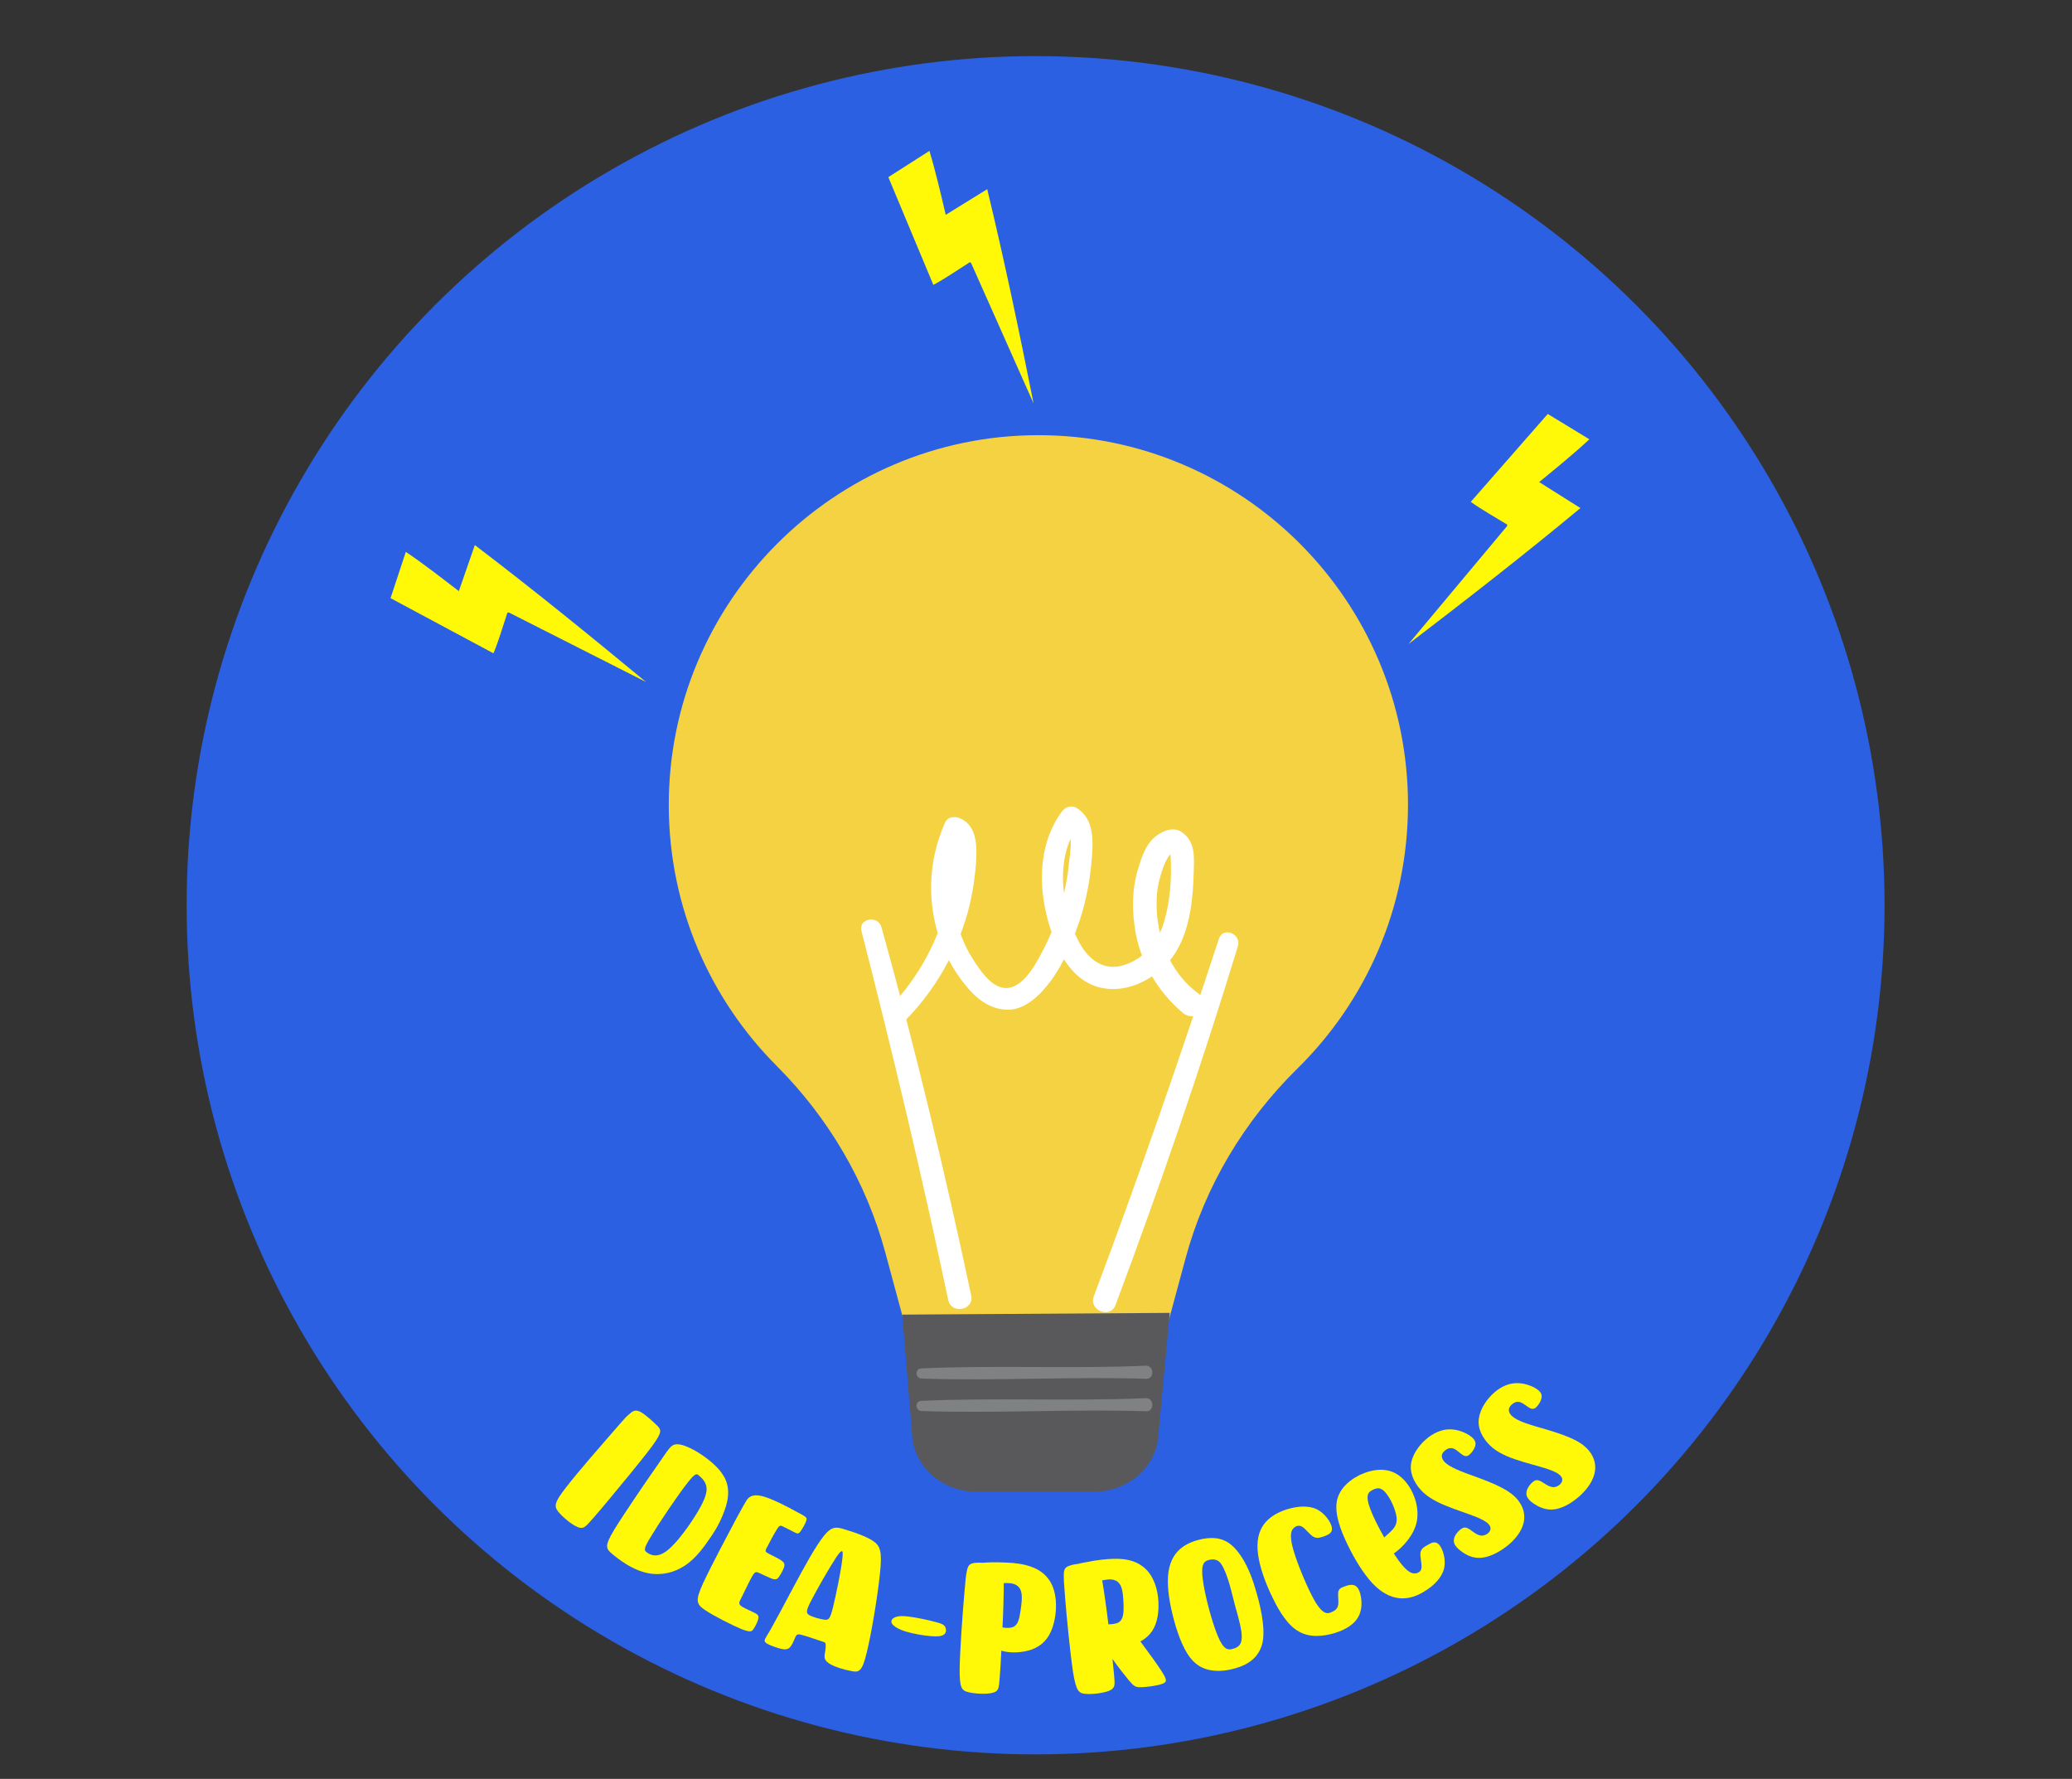 <?xml version="1.0" encoding="UTF-8"?><svg id="assetliste_forside" xmlns="http://www.w3.org/2000/svg" width="1059" height="909" xmlns:xlink="http://www.w3.org/1999/xlink" viewBox="0 0 1059 909"><rect x="0" y="0" width="1059" height="909" fill="#333333" stroke="none"/><defs><style>.cls-1{fill:#59595b;}.cls-1,.cls-2,.cls-3,.cls-4,.cls-5,.cls-6{stroke-width:0px;}.cls-2{fill:#2b60e2;}.cls-3{fill:#fff;}.cls-4{fill:#fff806;}.cls-5{fill:#f4d242;}.cls-6{fill:#808183;}</style><filter id="drop-shadow-29" filterUnits="userSpaceOnUse"><feOffset dx="6" dy="6"/><feGaussianBlur result="blur" stdDeviation="6"/><feFlood flood-color="#000" flood-opacity=".75"/><feComposite in2="blur" operator="in"/><feComposite in="SourceGraphic"/></filter></defs><circle class="cls-2" cx="529.29" cy="462.57" r="433.9"/><path class="cls-5" d="m719.63,411.28c0-104.33-84.58-188.91-188.91-188.91-104.33,0-189.27,85.24-188.91,189.57.18,51.81,21.22,98.7,55.15,132.72,26.42,26.48,45.74,59.19,55.5,95.3l15.23,56.34h123.83l14.43-53.36c9.97-36.89,29.95-70.17,57.2-96.96,34.85-34.27,56.47-81.96,56.47-134.7Z"/><path class="cls-1" d="m559.32,762.28h-60.38c-17.11,0-31.74-12.63-32.72-28.66l-5.1-61.87,136.74-.88-5.84,62.74c-.98,16.03-15.61,28.66-32.72,28.66Z"/><path class="cls-6" d="m585.58,697.86c-38.2,1.63-76.53-.32-114.72,1.36-3.39.15-3.14,5.1.19,5.21,38.22,1.27,76.55-1.1,114.78.12,4.29.14,4.1-6.88-.24-6.69Z"/><path class="cls-6" d="m585.58,714.45c-38.2,1.63-76.53-.32-114.72,1.36-3.39.15-3.14,5.1.19,5.21,38.22,1.27,76.55-1.1,114.78.12,4.29.14,4.1-6.88-.24-6.69Z"/><path class="cls-3" d="m612.25,507.46c-6.07-4.44-10.79-10.26-14.23-16.79,6.85-8.46,9.87-19.83,11.12-30.41.77-6.46.98-12.95,1.09-19.45.1-6.27-.72-11.59-6.03-15.49-4.73-3.48-11.05-.34-14.69,3.04-4.19,3.89-6.22,10.27-7.84,15.58-3.27,10.73-3.21,22.23-1.16,33.16.72,3.81,1.78,7.56,3.16,11.18-2.68,2.1-5.72,3.76-9.08,4.83-10.32,3.3-18.16-2.64-22.93-11.44-.79-1.45-1.53-2.98-2.23-4.57.81-2.17,1.59-4.35,2.31-6.5,3.51-10.46,5.45-21.41,6.33-32.38.73-9.1.99-19.97-7.77-25.36-2.81-1.73-5.97-.42-7.74,2.03-12.79,17.74-12.07,41.27-5.12,61.4-2.24,5.35-4.86,10.53-7.78,15.55-3.21,5.52-9.33,14.04-16.75,12.96-6.91-1.01-12.44-9.68-15.88-15.05-2.52-3.93-4.5-8.14-6.06-12.5.88-2.31,1.7-4.65,2.45-7.01,2.95-9.29,4.6-18.98,5.37-28.69.64-8.1.9-19.49-7.96-23.37-2.58-1.13-6.39-1.01-7.75,2.03-7.78,17.32-9.27,36.31-4.36,54.66.17.62.36,1.24.55,1.86-5.37,13.68-13.55,26.35-23.47,37.12-4.45,4.84,2.6,11.97,7.23,7.23,8.85-9.03,16.21-19.29,21.96-30.43,1.71,3.21,3.63,6.29,5.73,9.21,5.79,8.01,13.04,15.52,23.46,16.08,9.73.53,17.63-7.65,22.9-14.76,2.53-3.41,4.74-7.13,6.71-11,4.76,7.59,11.64,13.61,20.99,14.92,8.61,1.21,16.95-1.47,24.01-6.19,4.14,7.04,9.48,13.37,15.7,18.58,7.11,5.95,15.23-4.58,7.76-10.05Zm-65.07-78.79c.4,4.53-.65,10.11-.9,12.86-.46,5.01-1.34,9.98-2.49,14.88-1.18-9.65-.39-19.54,3.39-27.74Zm44.13,28.47c.36-4.7,1.6-9.33,3.16-13.76.71-2.01,1.62-3.89,2.75-5.69.09-.14.49-.65.89-1.1.05.31.18.74.22,1.37.6,11.46-.34,23.83-3.91,34.76-.44,1.36-.97,2.67-1.57,3.95-1.5-6.41-2.02-13.07-1.53-19.53Z"/><path class="cls-3" d="m622.99,479.68c-20.09,61.31-41.23,122.31-63.95,182.7-2.72,7.23,8.42,11.66,11.12,4.43,22.64-60.48,43.66-121.5,62.52-183.27,1.94-6.37-7.59-10.28-9.69-3.86Z"/><path class="cls-3" d="m440.3,475.8c16.03,62.49,31,125.29,44.32,188.42,1.59,7.56,13.37,5.3,11.76-2.24-13.43-63.16-28.52-125.92-45.84-188.13-1.79-6.42-11.93-4.59-10.25,1.95Z"/><path class="cls-4" d="m454.04,90.51q10.49-6.7,20.98-13.4c3.26,10.75,5.76,21.73,8.35,32.66q10.6-6.55,21.2-13.1c8.77,36.29,16.4,72.85,23.69,109.47q-15.98-35.89-31.95-71.79l-.62-.37c-6.19,3.9-12.2,8.13-18.65,11.61q-11.51-27.54-23.01-55.08Z"/><path class="cls-4" d="m791.06,211.53q10.64,6.47,21.27,12.94c-8.22,7.66-16.98,14.74-25.66,21.87q10.55,6.64,21.09,13.28c-28.73,23.85-58.2,46.78-87.87,69.45q25.2-30.14,50.4-60.28l.06-.72c-6.23-3.84-12.67-7.38-18.63-11.63q19.67-22.45,39.33-44.9Z"/><path class="cls-4" d="m199.61,305.64q3.91-11.82,7.81-23.64c9.31,6.28,18.19,13.22,27.09,20.06q4.09-11.77,8.18-23.54c29.71,22.61,58.7,46.15,87.47,69.95q-35.05-17.76-70.1-35.51l-.72.1c-2.34,6.93-4.33,14.01-7.13,20.78q-26.31-14.1-52.61-28.19Z"/><path class="cls-4" d="m319.73,724.32c.57-.54,1.78-1.69,2.94-2.62,1.17-.8,2.35-1.46,4.83-.17,2.48,1.43,6.25,4.82,8.39,6.97,2.13,2.15,2.65,3.21-2.5,10.33-5.29,7.13-16.24,20.31-22.71,28.1-6.47,7.79-8.61,10.06-10.18,11.8-1.64,1.67-2.79,2.75-5.61,1.42-2.88-1.25-7.3-4.93-9.49-7.63-2.26-2.76-2.23-4.63,3.83-12.38,5.99-7.81,18-21.51,24-28.42q5.94-6.84,6.51-7.38Z"/><path class="cls-4" d="m370.15,754.69c3.74,6.84,1.52,14.02-.76,19.52-2.22,5.42-4.58,9.12-7.88,13.71-3.22,4.64-7.55,10.06-13.25,13.16-5.68,3.23-12.64,4.19-19.2,2.27-6.53-1.79-12.63-6.34-16.08-9.23-3.37-2.84-4.1-4.03.91-12.39,5.09-8.31,15.75-23.9,21.44-32.05,5.55-8.12,6.06-8.71,7.14-9.98,1.11-1.13,2.79-2.94,8.54-.5,2.13.84,4.8,2.28,7.55,4.12,4.61,3.09,9.28,7.14,11.59,11.39Zm-19.61,4.1c-4.74,6.2-13.48,19.1-17.59,25.95-4.25,6.88-3.9,7.58-1.99,8.75,1.78,1.19,5.1,2.71,10.08-1.23,5.06-3.88,11.74-13.35,15.59-19.8,3.84-6.45,4.88-10.09,4.42-12.74-.48-2.78-2.45-4.57-3.72-5.65-.24-.16-.35-.35-.51-.46-1.05-.7-2.16-.27-6.27,5.18Z"/><path class="cls-4" d="m381.55,766.68c.83-1.22,2.49-3.43,7.58-2.28,5.09,1.15,13.7,5.71,18.22,8.21,4.65,2.45,5.26,2.76,4.77,4.37-.44,1.52-2.11,4.39-3.11,5.74-1.05,1.22-1.57.95-3.05.21-1.56-.79-4-2.02-5.48-2.76-1.48-.75-2-1.01-3.31,1.16-1.36,2.04-3.68,6.43-4.87,8.78-1.27,2.3-1.45,2.65.25,3.62,1.61.92,5.09,2.46,6.78,3.64,1.78,1.23,1.82,2.23,1.34,3.62-.53,1.48-1.58,3.35-2.41,4.56-.83,1.22-1.44,1.78-3.27,1.29-1.78-.57-4.91-2.15-6.78-2.99-1.78-.79-2.26-.92-3.71,1.51-1.4,2.35-3.68,7.3-5.17,10.26-1.45,2.87-2.06,3.65-.8,4.83,1.21,1.05,4.39,2.32,6.39,3.33,2.04.92,2.91,1.58,2.73,3.01-.22,1.52-1.45,3.96-2.41,5.43-.96,1.48-1.49,2.08-6.31.2-4.78-1.98-13.82-6.54-18.56-9.69-4.65-3.11-5.03-4.94-.95-13.89,4.17-8.91,12.72-24.99,17.01-33.08q4.34-7.95,5.13-9.08Z"/><path class="cls-4" d="m446.35,787.5c3.59,2.46,4.61,5.48,3.39,16.59-1.12,11.14-4.31,30.42-6.72,40.19-2.35,9.9-3.92,10.29-7.52,9.68s-9.22-2.22-11.89-4.05c-2.61-1.71-2.29-3.56-1.96-5.4.32-1.84.49-3.54.31-4.52-.12-.86-.73-.87-3.13-1.68-2.4-.82-6.73-2.29-9.09-2.9-2.27-.57-2.62-.17-3.33,1.33-.63,1.54-1.6,4.08-2.93,5.27-1.3,1.1-3.09.9-5.51.18-2.43-.73-5.65-1.83-6.72-2.91-1.1-.99-.17-1.91,2.51-6.45,2.59-4.57,6.89-12.67,12.04-22.33,5.12-9.57,11.17-20.67,15.39-25.82,4.25-5.24,6.74-4.39,11.1-3,1.01.35,2.24.66,3.53,1.1,3.69,1.26,7.86,2.89,10.53,4.72Zm-19.21,8.67c-3.39,5.12-9.28,15.45-12.28,21.22-2.96,5.68-3.03,6.78-1.26,7.9,1.9,1.06,5.56,2.1,7.83,2.36,2.18.23,2.77-.29,4.32-6.34,1.49-6.18,3.94-17.89,4.66-23.92.39-2.95.43-4.58-.03-4.74-.55-.19-1.58,1-3.26,3.52Z"/><path class="cls-4" d="m482.51,835.2c-1.18.96-3.39,1.13-7,.83s-8.6-1.16-12.35-2.28c-3.75-1.12-6.15-2.57-7.09-3.85-.94-1.27-.42-2.46.82-3.21,1.33-.74,3.3-1.15,7.27-.68,4.07.49,10.08,1.74,13.65,2.73,3.6.89,4.77,1.51,5.33,2.71s.54,2.88-.62,3.75Z"/><path class="cls-4" d="m526.98,800.56c6.13,2.16,10.12,6.35,11.77,12.28,1.66,5.83,1.1,13.21-.84,18.87-1.93,5.56-5.23,9.2-10.59,11.17-4.76,1.71-11.11,1.98-15.53.59-.02.49-.05,1.07-.08,1.56-.5,10.11-.85,13.22-1.06,15.54-.31,2.32-.58,3.87-3.63,4.5-3.06.73-8.8.44-12.17-.41-3.47-.85-4.46-2.37-4.37-12.21.2-9.84,1.49-28,2.37-37.9.88-9.8.72-8.64,1.25-11.44.53-2.8,1.08-4.04,3.93-4.49,1.18-.14,2.74-.16,4.39-.07,1.27-.13,2.83-.15,4.79-.25,2.05,0,4.48.03,7.01.15,4.28.12,8.93.74,12.76,2.1Zm-13.96,8.37c.02,5.56-.23,14.42-.64,22.68,1.94.29,3.98.39,5.37-.22,2.68-1.04,3.25-4.52,3.81-8.1.57-3.68,1.06-7.55.31-10.12-.75-2.57-2.73-3.94-5.93-4.19-.19,0-.39-.02-.58-.03-.78-.04-1.56.02-2.34-.02Z"/><path class="cls-4" d="m575.69,796.95c6.41,1.1,11.05,4.66,13.66,10.13,2.71,5.46,3.31,12.94,2.34,18.75-.97,5.8-3.61,10.04-8.57,12.79-.08.11-.18.12-.28.13,4.56,6.12,8.55,11.63,10.83,15.18,3.01,4.64,2.83,5.64.19,6.55s-7.75,1.61-10.69,1.67c-2.93.06-3.69-.54-6.32-3.66-2.06-2.5-5.41-6.71-8.25-10.78.7,6.68.9,9.21,1.04,11.15.08,2.34.08,3.91-2.82,5.14-2.9,1.13-8.6,1.91-12.07,1.54-3.46-.27-4.8-1.58-6.35-11.3-1.46-9.73-3.23-27.86-4.01-37.67-.79-9.91-.65-8.75-.7-11.59.05-2.85.39-4.17,3.13-4.98,1.12-.43,2.66-.71,4.3-.91,1.23-.34,2.77-.62,4.69-.95,2.01-.44,4.41-.82,6.93-1.12,4.25-.51,8.93-.77,12.94-.07Zm-12.36,10.6c.95,5.48,2.19,14.25,3.17,22.47,2.05-.05,3.99-.28,5.27-1.02,2.46-1.57,2.54-5.01,2.49-8.73-.15-3.71-.31-7.51-1.49-10.02-1.17-2.41-3.35-3.42-6.55-3.14-.19.02-.39.05-.58.07-.68.08-1.54.28-2.31.37Z"/><path class="cls-4" d="m614.95,786.32c5.29-.94,11.11-.72,16.29,4.93,3.99,4.26,7.76,11.4,10.45,20.86,2.04,6.71,5.14,18.78,3.68,26.75-1.55,7.99-7.46,11.83-14.23,13.68-6.64,1.92-14.01,1.91-19.2-1.92-5.28-3.81-8.5-11.51-10.99-19.51-2.42-8.12-4.12-16.54-4.05-23.32,0-6.66,1.78-11.59,5.05-15.11,2.59-2.73,6.11-4.6,10.15-5.7.94-.26,1.9-.42,2.84-.68Zm-.21,20.65c.93,7.82,4.79,22.31,7.82,29.35,3.06,7.14,5.3,6.83,7.55,6.21,2.16-.59,4.31-1.58,4.51-5.27.32-3.62-1.4-9.91-3.42-16.93-1.44-5.26-3.49-15.7-6.96-21.01-1.76-2.75-4.38-2.74-6.54-2.15-2.16.59-4.02,1.91-2.97,9.8Z"/><path class="cls-4" d="m665.96,780.43c-1.65-1.22-3.12-.94-4.47.13-1.4,1.2-2.69,3.2-.59,10.96,2.16,7.64,7.68,20.95,11.55,27.36,3.92,6.29,6.24,5.77,8,4.94,1.8-.73,3.1-1.68,3.47-3.62.37-1.94-.19-4.86.03-6.64.35-1.72,1.49-2.29,2.97-2.78,1.44-.59,3.1-1.16,4.7-.86,1.47.24,2.77,1.39,3.59,4.43.81,3.03,1.22,7.91-.91,11.72-2,3.86-6.45,6.62-12.14,8.41-5.63,1.66-12.55,2.48-18.16-.71-5.66-3.06-10.1-10.08-13.67-17.57-3.66-7.45-6.49-15.44-7.34-21.93-.89-6.58.24-11.56,2.93-15.28,2.69-3.72,6.94-6.19,11.87-7.77,4.96-1.49,10.6-2.11,14.99-.11,4.42,2.09,7.47,6.74,7.96,9.48.4,2.78-1.8,3.57-3.79,4.38-1.93.68-3.77,1.32-5.53.36-1.89-1.02-3.82-3.7-5.47-4.92Z"/><path class="cls-4" d="m695.23,753.57c6.3-2.88,13.94-4.04,20,.57,6.11,4.49,10.64,14.75,8.87,23.5-1.51,6.96-7.13,13-11.72,16.19.85,1.2,1.62,2.45,2.38,3.48,4.76,6.52,7.16,6.9,8.9,6.65,1.78-.39,2.85-1.28,2.89-3.28.08-2.14-.81-5.3-.55-7.31.35-2.05,1.94-3,3.75-3.96,1.85-1.08,3.79-2.21,5.79-.08,1.87,2.09,3.6,7.46,2.52,12.1-1.08,4.64-5.04,8.6-9.34,11.31-4.17,2.75-8.71,4.37-13.33,3.94-4.63-.42-9.25-2.72-13.93-7.63-4.55-4.87-9.1-12.26-12.75-19.81-3.69-7.63-6.47-15.41-5.52-21.75.96-5.9,5.31-10.39,10.91-13.34.43-.23.77-.41,1.12-.59Zm5.03,17.27c1.39,3.89,4.21,9.45,7.24,14.78.73-.71,1.54-1.47,2.31-2.1,2.43-2.27,4.36-4.06,4.01-8.06-.48-4.04-3.31-10.25-5.85-12.98-2.46-2.78-4.53-2.12-6.43-1.12-.17.09-.26.14-.43.23-1.81.95-3.34,2.64-.85,9.25Z"/><path class="cls-4" d="m743.17,740.32c-1.74-.74-3.26-.24-4.47.76-1.26.92-2.21,2.33-1.6,4.02.58,1.82,2.77,4.01,9.84,6.79,6.99,2.83,18.85,6.26,25.59,11.44,6.61,5.15,8.15,12.12,4.85,18.37-3.17,6.28-10.91,11.88-16.95,13.64-5.98,1.84-10.18-.23-13.1-2.29-2.92-2.07-4.53-4.05-4.26-6.17.13-2.16,2.13-4.46,3.64-5.54,1.59-1.13,2.62-.97,4.29.04,1.6,1.06,3.77,3.03,5.9,3.29,2.08.18,4.21-1.17,4.79-2.81.5-1.58-.38-3.33-3.85-5.17-3.52-1.92-9.67-3.78-15.26-5.88-5.73-2.13-11-4.43-15.05-8.09-3.97-3.71-6.77-8.85-6.44-13.79.36-5.07,3.79-10.02,7.65-13.39,3.78-3.32,8.06-5.11,11.95-5.16,3.97-.1,7.59,1.41,10.01,2.87,2.34,1.51,3.45,2.89,3.44,4.51-.04,1.75-1.24,3.67-2.43,4.89-1.14,1.3-2.23,1.76-3.7,1.08-1.39-.73-3.21-2.69-4.81-3.4Z"/><path class="cls-4" d="m777.19,716.58c-1.78-.63-3.27-.02-4.41,1.05-1.2,1-2.06,2.47-1.34,4.11.7,1.78,3.03,3.82,10.27,6.13,7.16,2.37,19.22,5.01,26.29,9.73,6.93,4.7,8.93,11.56,6.05,18.01-2.75,6.47-10.11,12.57-16.02,14.72-5.85,2.22-10.17.44-13.23-1.43-3.05-1.87-4.78-3.74-4.66-5.88-.01-2.16,1.83-4.59,3.27-5.76,1.51-1.23,2.55-1.14,4.29-.24,1.66.96,3.96,2.78,6.1,2.9,2.08.05,4.13-1.45,4.6-3.12.39-1.61-.6-3.3-4.19-4.9-3.64-1.68-9.89-3.14-15.62-4.87-5.86-1.75-11.27-3.7-15.55-7.09-4.2-3.44-7.34-8.39-7.33-13.33.02-5.08,3.13-10.24,6.75-13.86,3.55-3.56,7.7-5.63,11.58-5.93,3.96-.36,7.66.91,10.18,2.21,2.44,1.35,3.63,2.65,3.73,4.27.08,1.75-1,3.75-2.11,5.04-1.05,1.37-2.11,1.9-3.62,1.32-1.43-.64-3.38-2.48-5.03-3.08Z"/></svg>